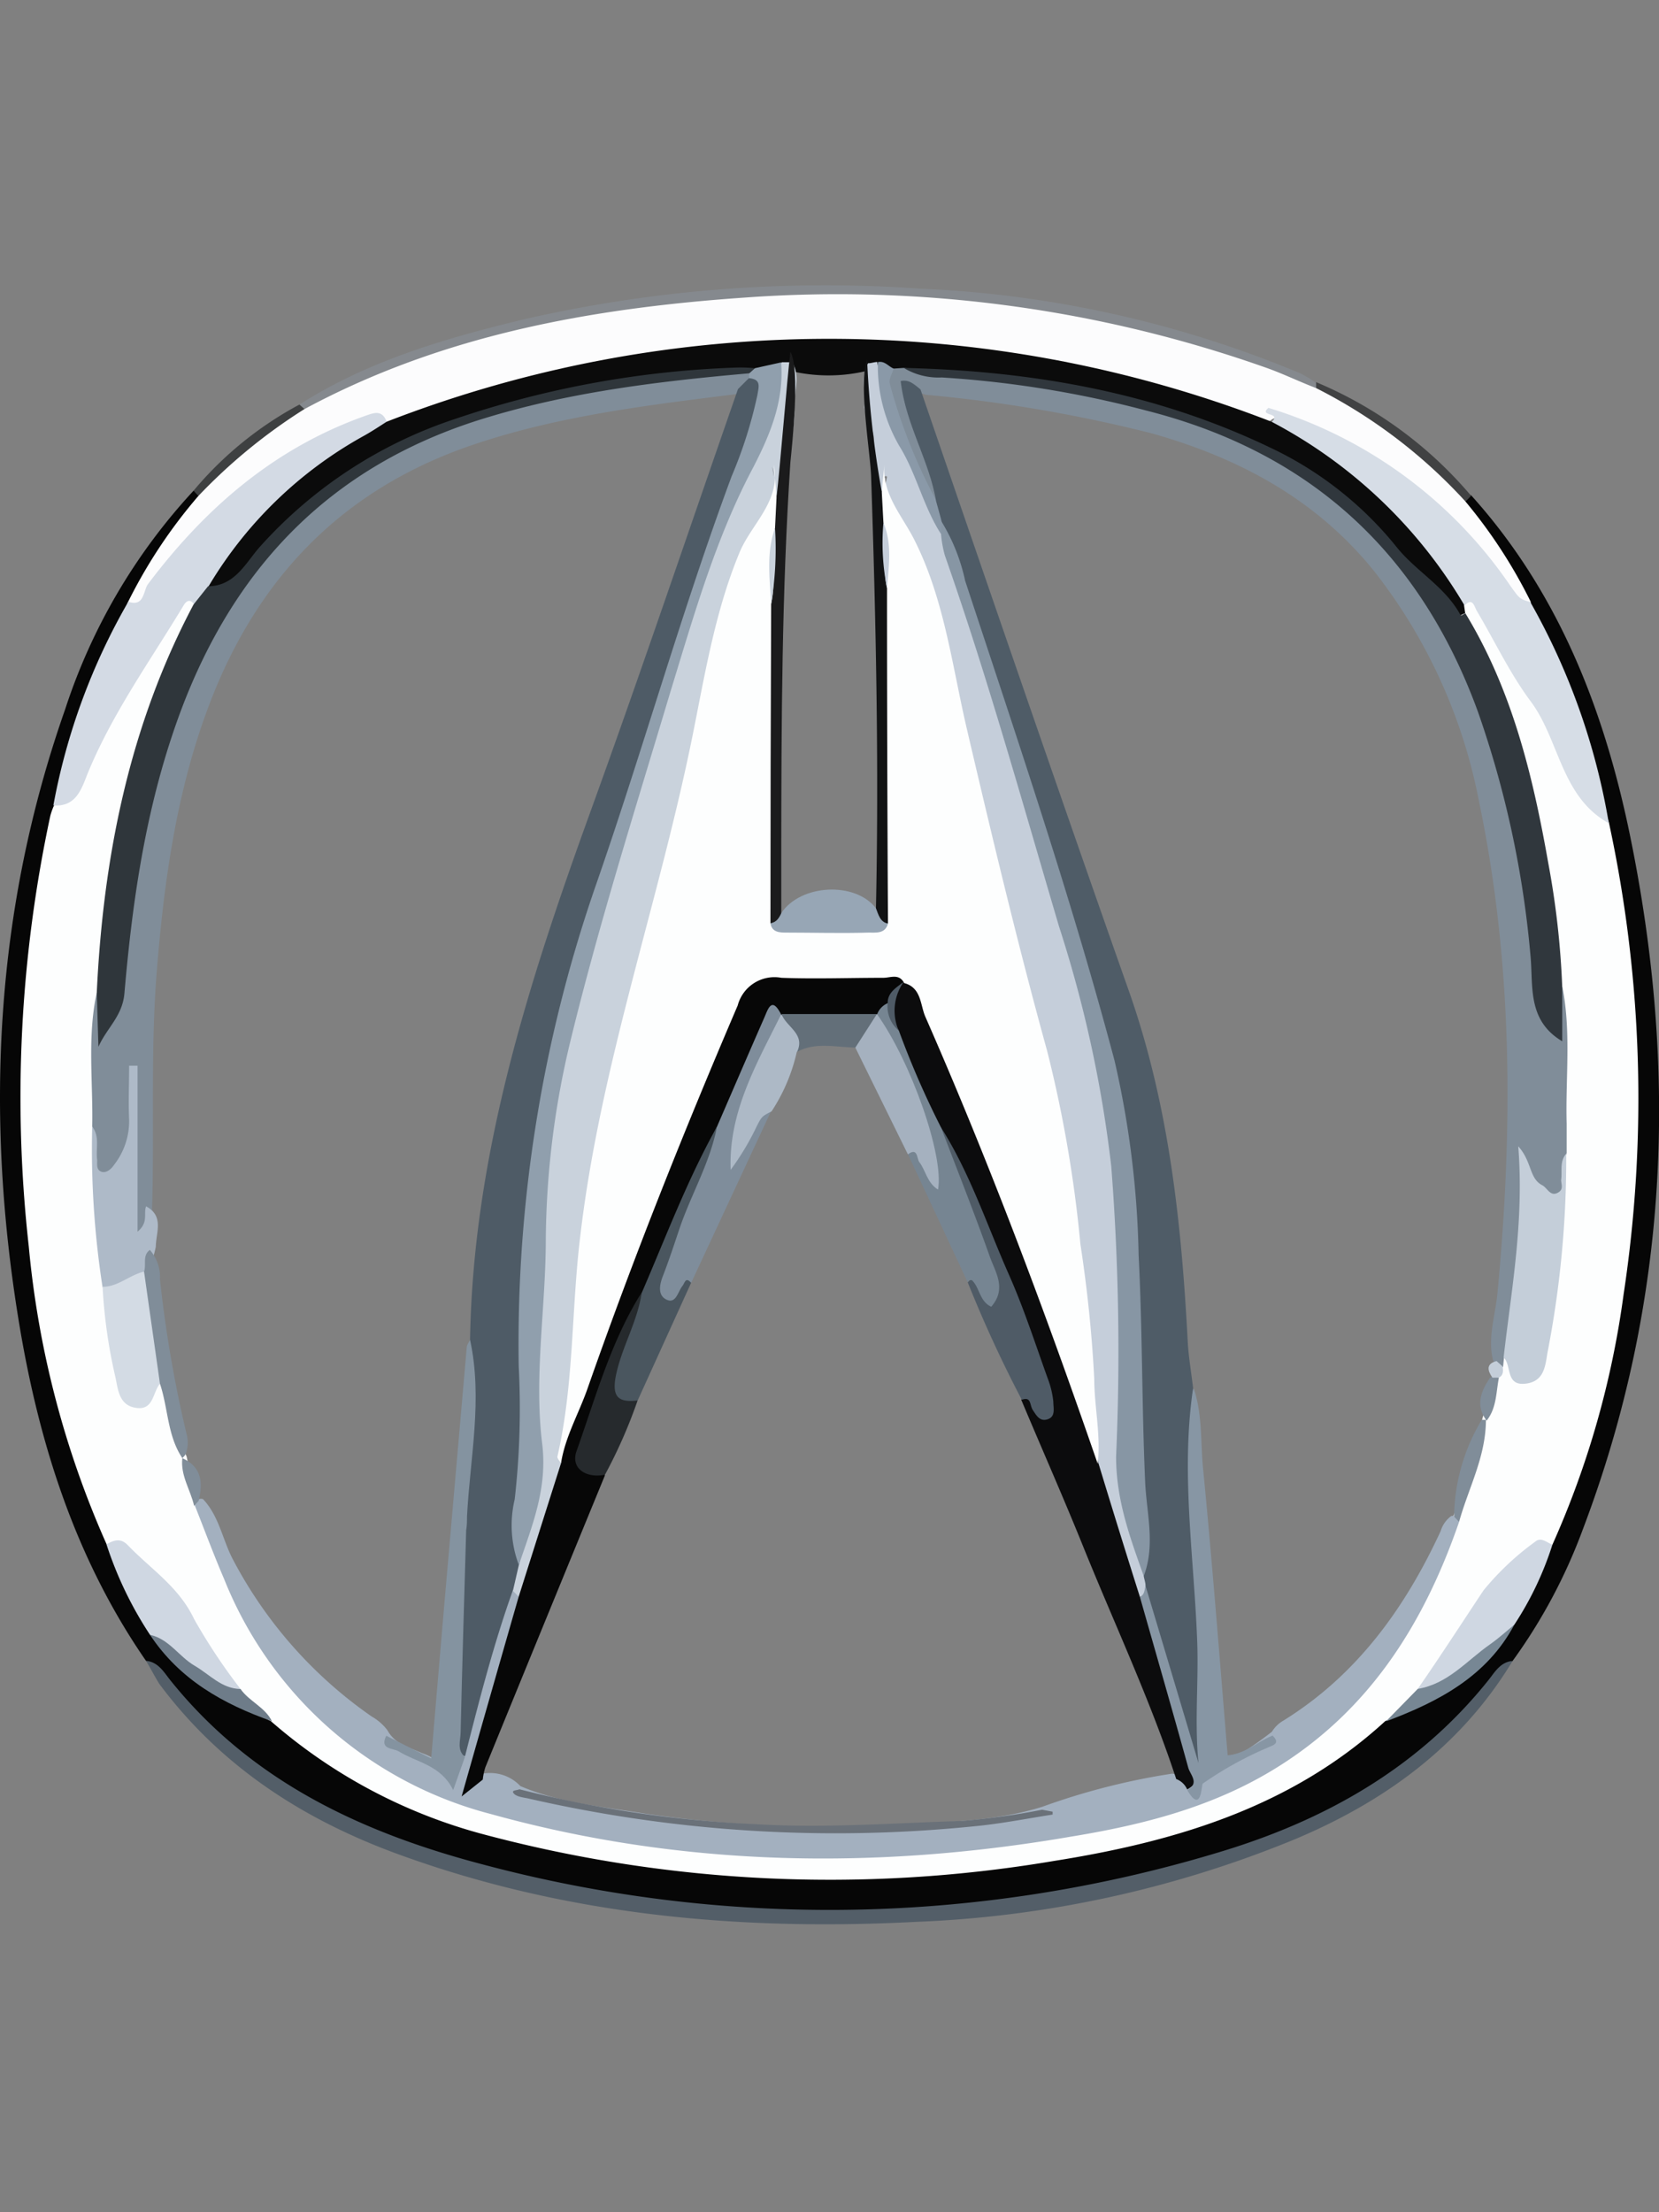 <svg id="Layer_1" data-name="Layer 1" xmlns="http://www.w3.org/2000/svg" viewBox="0 0 120 160"><rect x="0" y="0" width="120" height="160" fill="#808080" stroke="none"/><defs><style>.cls-1{fill:#060606;}.cls-2{fill:#535e68;}.cls-3{fill:#85898e;}.cls-4{fill:#414243;}.cls-5{fill:#3e4041;}.cls-6{fill:#fdfefe;}.cls-7{fill:#fcfcfd;}.cls-8{fill:#d6dde6;}.cls-9{fill:#d3dae4;}.cls-10{fill:#cfd7e2;}.cls-11{fill:#778794;}.cls-12{fill:#6e7c89;}.cls-13{fill:#a3b0bf;}.cls-14{fill:#0b0b0b;}.cls-15{fill:#808d99;}.cls-16{fill:#2f363b;}.cls-17{fill:#30373d;}.cls-18{fill:#c4ced9;}.cls-19{fill:#aebac8;}.cls-20{fill:#d3dbe4;}.cls-21{fill:#4e5b66;}.cls-22{fill:#c9d2dc;}.cls-23{fill:#070707;}.cls-24{fill:#0c0c0d;}.cls-25{fill:#8796a4;}.cls-26{fill:#8493a0;}.cls-27{fill:#6a7179;}.cls-28{fill:#c5ceda;}.cls-29{fill:#909fad;}.cls-30{fill:#8a99a8;}.cls-31{fill:#4f5c67;}.cls-32{fill:#7f8d9b;}.cls-33{fill:#4f5b66;}.cls-34{fill:#768592;}.cls-35{fill:#4a565f;}.cls-36{fill:#a5b1bf;}.cls-37{fill:#adb9c6;}.cls-38{fill:#262a2d;}.cls-39{fill:#636f79;}.cls-40{fill:#1b1b1c;}.cls-41{fill:#121314;}.cls-42{fill:#97a6b5;}</style></defs><title>Artboard 1</title><path class="cls-1" d="M10.56,120.12c-5.11-7.39-7.75-15.74-9.19-24.49C-1.1,80.6-.37,65.77,4.71,51.31A42.66,42.66,0,0,1,14,35.49c.37-.11.5.11.57.41-.95,2.2-2.85,3.78-3.9,5.92-.33.69-.76,1.34-1.08,2A54.13,54.13,0,0,0,4.3,58.62,95.69,95.69,0,0,0,2.22,85.5,77.44,77.44,0,0,0,8,111.2,41.21,41.21,0,0,0,11.17,118c2.17,3.23,5.46,4.88,8.94,6.26a46.28,46.28,0,0,0,9.43,5.94,67.79,67.79,0,0,0,18.69,4.5,83.1,83.1,0,0,0,13.65.78c9.32-.48,18.58-1.4,27.42-4.78a42,42,0,0,0,10.51-6.37c3.66-1.64,7.28-3.32,9.37-7a39.54,39.54,0,0,0,2.81-6,80.92,80.92,0,0,0,5.86-30.69A108.75,108.75,0,0,0,116,59.84a56.82,56.82,0,0,0-5.57-16,33.23,33.23,0,0,0-3.5-5.65,3.67,3.67,0,0,1-1.1-1.95c.08-.3.21-.53.58-.42,6.17,6.84,9.46,15.1,11.35,23.92C121.42,77,120.8,94,114.48,110.64a39.4,39.4,0,0,1-5.07,9.49c-2,2-3.62,4.33-5.77,6.2-5.29,4.59-11.6,7.06-18.19,9-10.64,3.11-21.57,3.7-32.51,3.05-9.92-.59-19.65-2.46-28.71-6.9a33.52,33.52,0,0,1-12-9.51A8.73,8.73,0,0,0,10.56,120.12Z"/><path class="cls-2" d="M10.56,120.12c.89.08,1.3.83,1.75,1.39,5.83,7.28,13.76,11,22.51,13.31a97.24,97.24,0,0,0,53.3-.84c7.66-2.29,14.44-6.08,19.54-12.46.45-.56.86-1.32,1.75-1.39-3.77,6.24-9.39,10.27-16,13A80.11,80.11,0,0,1,66.26,139c-12.88.67-25.56-.49-37.75-5-6.77-2.52-12.62-6.34-17-12.23C11.18,121.23,10.89,120.66,10.56,120.12Z"/><path class="cls-3" d="M21.66,29.26c5-3.19,10.59-4.8,16.26-6.17A97.72,97.72,0,0,1,66.6,20.88,79.94,79.94,0,0,1,94.05,27a9.2,9.2,0,0,1,1.12.67.38.38,0,0,1,0,.57,2.92,2.92,0,0,1-1.85-.39A90.74,90.74,0,0,0,66.38,22,96.56,96.56,0,0,0,31.3,26.12a83.58,83.58,0,0,0-8.91,3.7A.7.7,0,0,1,21.66,29.26Z"/><path class="cls-4" d="M95.2,28.07l0-.43a29.66,29.66,0,0,1,11.21,8.22l-.4.41c-1.36.1-1.68-1.23-2.45-1.89a42.91,42.91,0,0,0-7.33-5.24C95.76,28.9,95.27,28.67,95.2,28.07Z"/><path class="cls-5" d="M21.66,29.26l.38.34a1.13,1.13,0,0,1-.63.91,34.82,34.82,0,0,0-5.58,4.7c-.38.39-.78.89-1.48.66L14,35.49A25.89,25.89,0,0,1,21.66,29.26Z"/><path class="cls-6" d="M116.37,59.46a94.5,94.5,0,0,1,1.07,34.15,65.71,65.71,0,0,1-5.15,18.11,10.61,10.61,0,0,0-5,4.09c-1.46,2.18-2.77,4.47-4.42,6.52a6.75,6.75,0,0,1-2.67,2.15c-6.78,6.22-15.16,8.72-24,10.12a97.15,97.15,0,0,1-41.48-2,38.36,38.36,0,0,1-15.13-8.12A6.85,6.85,0,0,1,17,122.32c-1.45-2.11-2.91-4.21-4.29-6.37a11.42,11.42,0,0,0-5-4.26A68.35,68.35,0,0,1,2.08,90.14,97.11,97.11,0,0,1,3.64,59a4.89,4.89,0,0,1,.26-.73,7.34,7.34,0,0,0,2.35-3.18A66.84,66.84,0,0,1,12.69,44c.34-.5.85-1.58,1.51-.16a3.78,3.78,0,0,1-.46,1.65c-4.1,8.1-5.62,16.84-6.27,25.78a6.66,6.66,0,0,1-.12.76c-.46,3.11,0,6.24-.15,9.35-.26,3.78.41,7.49.71,11.22a34.35,34.35,0,0,0,.9,6.62c.44,2,.81,2.09,2.36.85a.6.6,0,0,1,.54-.1c1.12,1.62,1,3.64,1.79,5.38a24,24,0,0,0,1,3.42c1.78,4.63,3.64,9.2,6.94,13.06a27.86,27.86,0,0,0,13.63,8.71,86.18,86.18,0,0,0,19.39,3.08,92.94,92.94,0,0,0,29.63-2.87c9.37-2.51,15.7-8.46,19.49-17.27.51-1.18,1-2.39,1.45-3.58a47,47,0,0,0,2.13-7.06c.29-1,.53-2.06.78-3.1.11-.38.22-.77.34-1.15s.26-.56.62-.58c.66.17.76,1.38,1.66,1,.72-.31.82-1.12.92-1.8a78.26,78.26,0,0,0,1.26-14.08c-.17-3.81.27-7.62-.15-11.41a92.18,92.18,0,0,0-2.55-16,63,63,0,0,0-4.29-11.15,1.84,1.84,0,0,1-.07-.9c.88-1.27,1.3-.07,1.67.4,1,1.32,1.62,2.91,2.52,4.33a33.33,33.33,0,0,1,4,7.48C114.34,57.43,115.93,58,116.37,59.46Z"/><path class="cls-7" d="M14.35,35.87A40,40,0,0,1,22,29.6C32,24.21,42.79,22.29,53.9,21.52a93,93,0,0,1,37.75,5.1c1.2.43,2.37,1,3.55,1.45A37.59,37.59,0,0,1,106,36.27a36.65,36.65,0,0,1,4.71,7.23c.13.68-.28.6-.64.41a4.81,4.81,0,0,1-1.37-1.6C104.77,37.1,100,33,93.83,30.7c-.74-.27-1.52-1-2.24.06-3.21-1-6.29-2.31-9.57-3a100,100,0,0,0-28.77-2.24,86.34,86.34,0,0,0-24.83,5.27,2.49,2.49,0,0,0-2.36-.06C19.8,33.11,15,37.32,11,42.61c-.44.59-.64,1.66-1.8,1.25,0,0,0-.11,0-.16a.67.67,0,0,1,.07-.18A36.82,36.82,0,0,1,14.35,35.87Z"/><path class="cls-8" d="M92,30.5c.72-.69-1-.38-.25-1a32.62,32.62,0,0,1,17.47,12.83c.67.93.68,1,1.47,1.21a48.84,48.84,0,0,1,5.68,16c-3.46-1.91-3.56-6-5.64-8.8-1.5-2-2.61-4.37-3.91-6.56-.19-.33-.29-1-.9-.38-.61,0-.89-.42-1.17-.86A32.08,32.08,0,0,0,93.26,31.79C92.74,31.5,92,31.3,92,30.5Z"/><path class="cls-9" d="M9.28,43.52c1.17.4,1.08-.81,1.42-1.27,4.13-5.49,9.12-9.82,15.68-12.16.65-.23,1.26-.49,1.59.42-.18,1-1.1,1.2-1.77,1.58A31.41,31.41,0,0,0,15.43,42.51c-.36.52-.61,1.18-1.39,1.21-.26-.41-.53-.28-.72,0-2.4,4-5.2,7.86-7,12.27-.43,1.1-.84,2.39-2.46,2.26A46.18,46.18,0,0,1,9.28,43.52Z"/><path class="cls-10" d="M7.7,111.69c.52-.28,1-.49,1.54.06,1.65,1.73,3.69,3,4.8,5.35a42.27,42.27,0,0,0,3.36,5.06c-.8.54-1.45.07-2.1-.33a26.51,26.51,0,0,1-4.45-3.59A27.09,27.09,0,0,1,7.7,111.69Z"/><path class="cls-10" d="M102.55,122.15c1.63-2.35,3.18-4.75,4.76-7.13a19.93,19.93,0,0,1,3.74-3.52c.42-.36.84.07,1.24.22a23.42,23.42,0,0,1-2.75,5.78,18.69,18.69,0,0,1-4.73,4.18C104.14,122.14,103.46,122.75,102.55,122.15Z"/><path class="cls-11" d="M102.55,122.15c2.19-.36,3.55-2.05,5.24-3.23.61-.43,1.17-.94,1.75-1.42-2,3.76-5.5,5.58-9.29,7Z"/><path class="cls-12" d="M10.85,118.24c1.38.3,2.09,1.57,3.22,2.23s1.95,1.66,3.33,1.69c.63.9,1.77,1.31,2.27,2.33C16.14,123.24,13,121.49,10.85,118.24Z"/><path class="cls-13" d="M105.54,110.07c-2.52,7.31-6.43,13.57-13.17,17.76-4.57,2.85-9.67,4.15-14.87,5-14.11,2.43-28.17,2.21-42-1.63a28.46,28.46,0,0,1-19.29-17c-.76-1.77-1.43-3.58-2.14-5.37.12-.27.26-.5.61-.41,1.19,1.25,1.42,3,2.21,4.45a31.82,31.82,0,0,0,10,11.28,3.74,3.74,0,0,1,1.14,1c.54,1,1.58,1.22,2.48,1.64a3.87,3.87,0,0,1,2.12,1.71,11,11,0,0,0,.56-1.94c.78-3.41,2-6.7,2.8-10.09A2,2,0,0,1,37,115a.91.91,0,0,1,.73.44,1.52,1.52,0,0,1,0,1.13c-1.27,4-2.25,8.16-3.55,12.1a1.76,1.76,0,0,1,.75-.39,3,3,0,0,1,2.71.9c2.89,1.23,6,1.5,9.06,2a90,90,0,0,0,18.26.77c3.49-.18,7.05-.21,10.45-1.28a49.55,49.55,0,0,1,9.37-2.39,2.46,2.46,0,0,1,1.23.55A28,28,0,0,0,92,125.25a2.33,2.33,0,0,1,.82-.8c5.33-3.3,8.81-8.14,11.39-13.72a2.07,2.07,0,0,1,.76-1.08C105.28,109.57,105.42,109.81,105.54,110.07Z"/><path class="cls-14" d="M15.09,42.4A29.86,29.86,0,0,1,26.36,31.5c.55-.31,1.08-.66,1.61-1a88.41,88.41,0,0,1,64,0,35.19,35.19,0,0,1,13.92,13.22l.09.62c-.73.35-.64.26-1.48-.55-2.73-2.61-5.1-5.58-8.1-7.92a36.78,36.78,0,0,0-13.71-6.35A72.26,72.26,0,0,0,65.6,27.08a5.12,5.12,0,0,1-.87-.08,7.15,7.15,0,0,0-1.38-.26,2.74,2.74,0,0,0-.85.13,11.88,11.88,0,0,1-5.14,0,4.3,4.3,0,0,0-.87-.1,19.73,19.73,0,0,0-2,.32c-8.66.31-17.08,1.72-25.07,5.26-4.62,2.06-8.21,5.4-11.6,9a4.77,4.77,0,0,1-2,1.47C15.48,42.9,15,43.1,15.09,42.4Z"/><path class="cls-15" d="M64.6,26.66l.77-.05c5.08.67,10.19,1.06,15.22,2.19,7,1.58,13.52,4.26,18.69,9.38A37,37,0,0,1,108,52.83,76.68,76.68,0,0,1,111.44,71a8.29,8.29,0,0,0,1.36,3.84c-.37-1-.76-2.26.21-3.46.65,3.28.22,6.6.31,9.89,0,.71,0,1.41,0,2.11a6.09,6.09,0,0,0-.16,1.9c0,.47.24,1.09-.42,1.34s-1-.14-1.38-.47a2.54,2.54,0,0,1-1.1-2.21c.56,3.79-.08,7.86-.62,11.94a3.46,3.46,0,0,1-.85,2.29l-.07.7c-.42.09-.58-.2-.73-.5-.39-1.62.16-3.2.32-4.78,1.13-11.9,1.14-23.76-1.31-35.53a38.86,38.86,0,0,0-7.58-16.72c-4.2-5.23-9.8-8.22-16.12-10a105.41,105.41,0,0,0-16.35-2.79c-.86-.32-1.2-.11-.91.84.47,1.52,1,3,1.56,4.51.29.78.9,1.62.05,2.45a1,1,0,0,1-.86-.68,55.05,55.05,0,0,1-2.69-7C63.88,27.91,63.61,27.1,64.6,26.66Z"/><path class="cls-15" d="M6.67,81.48C6.74,78.25,6.3,75,7,71.79c.89,1,.51,2,.22,3.07,0,0,0,0,0,0,2-2.7,1.53-5.93,2-9A59.82,59.82,0,0,1,14.8,46.36,30.81,30.81,0,0,1,29,32.4c7.17-3.49,14.88-4.78,22.74-5.4a10.45,10.45,0,0,1,2.3-.18.48.48,0,0,1,.33.49,1.45,1.45,0,0,1-1,1.18c-6.44.81-12.88,1.56-19.1,3.66C24.77,35.35,18.6,41.81,15.12,51c-2.34,6.18-3.25,12.66-3.78,19.25C10.88,76,11.17,81.67,11,87.4a2.14,2.14,0,0,1-.92,2C8.87,86,10,82.72,9.7,79.79c-.08,1.18.3,2.73-.63,4.09-.44.63-.89,1.42-1.78,1.17S6.91,84,6.82,83.37A6.31,6.31,0,0,0,6.67,81.48Z"/><path class="cls-16" d="M54.19,27c-6.66.59-13.27,1.38-19.68,3.42C23.87,33.84,17,41,13.11,51.33,10.61,58,9.6,64.86,9,71.84c-.14,1.66-1.28,2.51-1.88,3.87L7,71.79C7.46,62,9.35,52.49,14,43.72l1.05-1.32c1.93,0,2.73-1.7,3.71-2.81a32.71,32.71,0,0,1,14.13-9.28,70.61,70.61,0,0,1,20.54-3.73,11.18,11.18,0,0,1,1.15.05C54.63,26.93,54.5,27.08,54.19,27Z"/><path class="cls-17" d="M113,71.39v3.92c-2.58-1.53-2.08-4.08-2.3-6.23a72.19,72.19,0,0,0-3.8-17.61c-4.19-11.5-12.15-18.78-24-21.78A76.31,76.31,0,0,0,68.12,27.3a4.85,4.85,0,0,1-2.75-.69c9.2.21,18.14,1.75,26.48,5.75A25.89,25.89,0,0,1,101,39.54c1.42,1.79,3.57,2.9,4.67,5l.32-.19c3.39,5.56,4.89,11.77,6,18.07A61.33,61.33,0,0,1,113,71.39Z"/><path class="cls-18" d="M108.76,98.18c.56-4.91,1.49-9.79,1.06-15.27,1,1.1.78,2.32,1.73,2.81.37.19.57.82,1.1.56s.23-.68.28-1c.07-.62-.12-1.29.36-1.84a73.36,73.36,0,0,1-1.36,14.41c-.16,1-.26,2.11-1.65,2.23S109.35,98.73,108.76,98.18Z"/><path class="cls-19" d="M6.67,81.48c.57.74.24,1.61.36,2.42,0,.3-.07.7.29.84s.73-.19.93-.49A5.13,5.13,0,0,0,9.34,81c-.06-1.31,0-2.61,0-3.92h.61v12c.82-.68.41-1.32.62-1.83,1.32.71.71,1.89.7,2.92A8.17,8.17,0,0,1,10.67,92c-.94.79-1.83,1.72-3.25,1.11A65.19,65.19,0,0,1,6.67,81.48Z"/><path class="cls-20" d="M7.42,93.07c1.13,0,1.95-.86,3-1.1a14.14,14.14,0,0,1,1.15,8.11c-.53.62-.45,1.91-1.69,1.75s-1.33-1.24-1.52-2.17A37.64,37.64,0,0,1,7.42,93.07Z"/><path class="cls-15" d="M11.57,100.08c-.38-2.7-.77-5.41-1.15-8.11.18-.51-.14-1.16.42-1.57a3,3,0,0,1,.73,2.13,89.58,89.58,0,0,0,1.92,11.17,2.3,2.3,0,0,1-.08,1.51,2.62,2.62,0,0,1-.22.25C12.1,103.84,12.17,101.86,11.57,100.08Z"/><path class="cls-15" d="M105.54,110.07l-.36-.38a13.83,13.83,0,0,1,2-7l.3,0C107.48,105.36,106.21,107.64,105.54,110.07Z"/><path class="cls-15" d="M14.37,108.55l-.33.36c-.26-1.16-1-2.19-.85-3.45h0C14.6,106.1,14.69,107.25,14.37,108.55Z"/><path class="cls-15" d="M108.42,99.64c-.21,1.06-.16,2.2-.89,3.11l0,0c-.82-1.1-.42-2.11.24-3.09A.6.6,0,0,1,108.42,99.64Z"/><path class="cls-18" d="M108.42,99.64l-.47,0c-.36-.52-.47-1,.3-1.2l.44.39C108.74,99.18,108.74,99.47,108.42,99.64Z"/><path class="cls-21" d="M34,96.9c.22-13.3,4.2-25.74,8.67-38.09,3.69-10.18,7.15-20.45,10.71-30.67l.79-.79c1.51-.23,1.1.86,1,1.58-.25,2.4-1.35,4.56-2.17,6.78-3.27,8.87-6.06,17.9-8.85,26.93C42.56,67.86,40.79,73,39.66,78.4a93.5,93.5,0,0,0-1.22,10.14c-.68,6.74.11,13.51-.67,20.24a12.29,12.29,0,0,0,.14,4.23,2.16,2.16,0,0,1-.81,2c-1.4,3.92-2.43,7.94-3.46,12-1.28-.32-.87-1.41-.91-2.19-.2-3.59.47-7.15.39-10.75a122.66,122.66,0,0,1,.88-13C34.12,99.68,33.65,98.3,34,96.9Z"/><path class="cls-22" d="M37.1,115.06l.43-1.87c.19-.43-.08-.91.08-1.33,1.85-4.61.63-9.41,1-14.12.51-7.56.23-15.2,2.14-22.64,1.35-5.25,2.89-10.43,4.45-15.61,2.23-7.38,4.37-14.79,7.15-22a31.43,31.43,0,0,1,2.86-6.31,7.68,7.68,0,0,0,.68-2.8c.16-.75.08-1.56.66-2.18h.76c.68,1.17,0,2.39.16,3.59-.05,1.64-.51,3.25-.44,4.91a1.13,1.13,0,0,1-.71,1.23c-.72-.53-.14-1.31-.48-2.17.5,2.16-.32,3.71-1.22,5.36C52.47,43,51.94,47.31,51,51.5c-1.92,8.33-3.82,16.67-6.12,24.91C43.21,82.25,42.78,88.3,42,94.29c-.52,3.81-.18,7.68-1,11.46-.73,3.4-1.51,6.79-3.45,9.76Z"/><path class="cls-23" d="M37.51,115.51q1.53-4.83,3.07-9.68c-.19-1.8.72-3.35,1.26-5C45,91.52,48.76,82.43,52.46,73.3c1-2.37,2.34-3.47,4.95-3.19s5.14-.26,7.69.29a1,1,0,0,1,.39.43c-.06.83-.76,1.29-1.1,2a3,3,0,0,1-.87.8,2.23,2.23,0,0,1-.58.21,38.08,38.08,0,0,1-5.85,0,3.58,3.58,0,0,1-.54-.14c-1-.41-1,.47-1.22,1-1.12,2.34-2,4.78-3.2,7.1-1.93,3.88-3.53,7.89-5.31,11.83-2,3.36-3,7.13-4.48,10.73-.63,1.57.85,1.62,1.42,2.34q-4.34,10.56-8.65,21.11a4.5,4.5,0,0,0-.19.9l-1.53,1.22C34.82,124.89,36.16,120.2,37.51,115.51Z"/><path class="cls-24" d="M85.08,128.67c-1.89-5.74-4.46-11.2-6.72-16.79-1.44-3.57-3-7.09-4.49-10.64.79-.91.95.64,1.79.31a23.13,23.13,0,0,0-1.73-5.74c-1.67-4.44-3.69-8.74-5.59-13.09a3.57,3.57,0,0,0-.65-1,44.65,44.65,0,0,1-3.15-7.19,3.32,3.32,0,0,1,.85-3.53h0c1.29-.44,1.32.73,1.61,1.37,2.16,4.73,4.13,9.55,6,14.41,2.4,6.23,4.73,12.49,6.84,18.83,1,3.28,2.08,6.52,3.07,9.8,1.13,3.86,2.4,7.67,3.36,11.58.19.79.8,1.8-.4,2.43A1.4,1.4,0,0,0,85.08,128.67Z"/><path class="cls-25" d="M85.88,129.47c.91-.5.21-1.11.07-1.62-1.14-4.13-2.33-8.24-3.5-12.36.26-.23,0-1,.76-.72A44.66,44.66,0,0,1,86.42,126c-.6-2.86-.41-5.78-.57-8.67-.23-4.35-.46-8.71-.5-13.07a5.57,5.57,0,0,1,1-3.83c.64,1.91.48,3.92.68,5.88.67,6.84,1.19,13.68,1.77,20.64,1.26-.09,2.16-1,3.25-1.42.63.61-.06.71-.38.88A25.78,25.78,0,0,0,87,129C86.9,129.05,86.92,131.26,85.88,129.47Z"/><path class="cls-26" d="M34,96.9c.93,4.28,0,8.53-.22,12.78,0,.32,0,.64-.06,1-.14,4.86-.29,9.73-.4,14.59,0,.6-.3,1.29.31,1.8l-.85,2.4c-.89-1.82-2.64-2-3.94-2.8-.37-.24-1.42-.11-.9-1.13l3.25,1.64c.32-3.74.62-7.27.92-10.81q.83-9.47,1.65-18.92C33.78,97.23,33.93,97.07,34,96.9Z"/><path class="cls-27" d="M37.57,129.41a83.48,83.48,0,0,0,17,2.52c5,.31,10-.07,15-.23a52.68,52.68,0,0,0,5.81-.81l.76.14,0,.21c-1.87.29-3.72.66-5.6.84a99.41,99.41,0,0,1-32.31-2c-.37-.08-.86-.12-1.07-.37S37.4,129.5,37.57,129.41Z"/><path class="cls-28" d="M82.86,114.71c-.09.29-.06.64-.41.78q-1.53-4.83-3-9.67C78,97,77.94,87.9,75.91,79.12c-1.48-6.4-3.38-12.69-4.85-19.1-1.11-4.83-2.28-9.65-3.31-14.5a25,25,0,0,0-3.06-7.89,3.76,3.76,0,0,1-.54-3.08c.07-.25-.4,0-.14,0,0,0,0,0,0,.15,0,.33,0,.65-.29.85-1.35-1.13-.16-3-.6-4.35a6.41,6.41,0,0,1-.6-1.74c.14-1.08-.32-2.13.27-3.19.26,0,.41-.08.66-.09.87,4.5,3,8.48,5,12.53C71,46.08,73.27,53.53,75.42,61c2.06,7.17,4.58,14.23,5.32,21.73a166.45,166.45,0,0,1,.57,22.77c-.11,3,1.16,5.5,1.73,8.25A1.14,1.14,0,0,1,82.86,114.71Z"/><path class="cls-29" d="M56.5,26.21c.22,2.76-.77,5.17-2,7.56-2.73,5.13-4.3,10.71-6,16.24C46,58.37,43.36,66.69,41.29,75.17a62.77,62.77,0,0,0-1.81,14.45c0,4.94-.87,9.91-.26,14.82.39,3.24-.74,5.92-1.69,8.75a8.14,8.14,0,0,1-.3-4.75,58.42,58.42,0,0,0,.29-9.62,101.23,101.23,0,0,1,5.63-34.94c3.39-9.76,6.17-19.73,9.77-29.43a32.22,32.22,0,0,0,1.86-5.86c.11-.65.29-1.15-.6-1.24,0-.11,0-.22,0-.33l.43-.39Z"/><path class="cls-30" d="M68.07,38.63c-1.29-2-1.79-4.39-3-6.34a11.51,11.51,0,0,1-1.57-6.1c.49-.11.76.31,1.14.47-.1.36-.37.77-.28,1.08a39.06,39.06,0,0,0,3.39,8.51c.72.3.81.91.8,1.57A1.16,1.16,0,0,1,68.07,38.63Z"/><path class="cls-31" d="M68.12,37.75c-.13-.5-.27-1-.41-1.5-.51-3-2.2-5.54-2.56-8.69.62-.14,1,.27,1.43.6,5,14.56,10,29.13,15.13,43.67C84.56,80,85.46,88.46,85.91,97c.06,1.14.26,2.27.39,3.4-.91,6.15.08,12.27.3,18.41.1,2.87-.2,5.77.09,8.7q-1.91-6.4-3.83-12.81c0-.23-.09-.47-.13-.7-.35-7.76-.85-15.51-.92-23.28-.09-8.91-2.39-17.41-5.14-25.82s-5.08-16.84-8-25.12A13.23,13.23,0,0,0,68.12,37.75Z"/><path class="cls-32" d="M51.86,81.49c1.14-2.63,2.27-5.26,3.42-7.88.28-.64.54-1.58,1.22-.24-.36,2.59-2,4.71-2.68,7.18a8.22,8.22,0,0,0-.68,3c.91-1.14.91-2.91,2.49-3.64,0,0,.1.06.15.1a.3.3,0,0,1,0,.34L50,92.77c-.2,0-.29.2-.4.36-.39.59-.56,1.71-1.61,1.12-.86-.49-.73-1.4-.43-2.25,1.15-3.21,2.59-6.3,3.89-9.44A4.67,4.67,0,0,1,51.86,81.49Z"/><path class="cls-33" d="M68.07,81.55c2.1,3.32,3.3,7,4.89,10.6,1.09,2.45,1.91,5,2.83,7.56a6.56,6.56,0,0,1,.4,1.67c0,.48.2,1.12-.48,1.29-.52.13-.75-.31-1-.68s-.09-1-.8-.75A91.45,91.45,0,0,1,70,92.75c1-1.09.84.68,1.61.49a4.83,4.83,0,0,0-.53-2.43c-.95-2.43-1.87-4.88-2.89-7.29C67.91,82.9,67.5,82.24,68.07,81.55Z"/><path class="cls-34" d="M68.07,81.55c1.18,3.1,2.41,6.19,3.52,9.32.39,1.12,1.26,2.32.11,3.64-.85-.38-.83-1.38-1.4-1.92,0,0-.12,0-.17,0s-.09.09-.14.14l-4.32-9.26c0-.7.35-.52.7-.28.53.37.58,1.12,1.38,1.68a50.59,50.59,0,0,0-3.21-8.68c-.39-.94-1.11-1.75-1.09-2.84a1.37,1.37,0,0,1,.78-.8c.34.63.39,1.36.79,2A64.16,64.16,0,0,0,68.07,81.55Z"/><path class="cls-35" d="M51.86,81.49c-.5,2.61-1.87,4.89-2.71,7.37-.39,1.16-.77,2.32-1.21,3.45-.26.67-.36,1.41.3,1.7s.8-.6,1.12-1c.18-.22.22-.69.63-.23l-3.87,8.52c-1.44.67-2.23.11-2-1.55a21.52,21.52,0,0,1,1.59-4.5c.22-.6.49-1.18.72-1.77C48.17,89.45,49.71,85.34,51.86,81.49Z"/><path class="cls-36" d="M63.45,73.37c2.44,3.42,4.85,10.21,4.4,12.67-.81-.51-.89-1.4-1.36-2-.18-.23-.09-1.09-.82-.55-1.27-2.57-2.53-5.15-3.8-7.72-.14-1.24.66-1.87,1.56-2.43Z"/><path class="cls-37" d="M55.81,80.38c-.71.37-.71.37-1.07,1.07a19,19,0,0,1-1.89,3.16c-.16-4.19,1.88-7.67,3.65-11.24l0,0c.86.71,2.36,1.16,1.13,2.73A13,13,0,0,1,55.81,80.38Z"/><path class="cls-38" d="M46.42,93.47c-.29,2-1.3,3.71-1.78,5.62s0,2.37,1.48,2.2a36.15,36.15,0,0,1-2.36,5.37c-1.45.28-2.48-.51-2.06-1.7C43.09,101.05,44.19,97,46.42,93.47Z"/><path class="cls-39" d="M57.66,76.07c.61-1.32-.81-1.8-1.13-2.73h6.9l-1.56,2.43C60.46,75.74,59,75.35,57.66,76.07Z"/><path class="cls-6" d="M63.78,35.56c.06-.66.13-1.33.19-2-.18,2.19,1.27,3.71,2.15,5.45,2.21,4.36,2.75,9.2,3.85,13.86C71.78,60.6,73.62,68.32,75.74,76a91.7,91.7,0,0,1,2.41,14,96.71,96.71,0,0,1,1,9.72c0,2,.49,4.09.25,6.15-3.77-10.93-7.82-21.75-12.47-32.34-.37-.85-.28-2.1-1.53-2.43-.37-.72-1-.37-1.54-.38-2.45,0-4.9.09-7.34,0a2.75,2.75,0,0,0-3.16,2C49.48,81.78,45.8,91,42.5,100.42c-.63,1.81-1.62,3.49-1.92,5.41-.09-.16-.29-.35-.26-.49,1.21-5.25,1-10.65,1.66-16C43.45,76.85,47.76,65,50.19,52.73c.86-4.32,1.6-8.68,3.31-12.79.87-2.08,3-3.7,2.48-6.34l.19,2.34a3.47,3.47,0,0,1,.26,2.33,33,33,0,0,0-.14,5.53c-.32,7.45-.2,14.89-.11,22.33a1,1,0,0,0,.81.73,20.82,20.82,0,0,0,5.74,0,1.15,1.15,0,0,0,1-.84,84.49,84.49,0,0,0,.13-8.86q.06-7.24,0-14.48c-.31-1.59.07-3.22-.31-4.81A3.6,3.6,0,0,1,63.78,35.56Z"/><path class="cls-40" d="M55.73,66.79q0-11.55.05-23.11c.4-1.81-.1-3.68.28-5.49l.11-2.25c.25-2.08.75-8.41,1-10.49.73,1.2.12,6.77,0,8-.62,9.38-.65,18.77-.66,28.16,0,1.48,0,3,0,4.44C56.58,66.64,56.35,66.92,55.73,66.79Z"/><path class="cls-33" d="M65,74.53a2.27,2.27,0,0,1-.79-2c0-.76.64-1.11,1.16-1.52A3.63,3.63,0,0,0,65,74.53Z"/><path class="cls-25" d="M68.12,37.75A13.71,13.71,0,0,1,69.81,42c3.79,11.51,7.7,23,10.81,34.72a68.13,68.13,0,0,1,1.74,14.07c.28,5.45.23,10.91.47,16.36.1,2.29.76,4.57-.1,6.84-1-2.81-2-5.5-2-8.64a173,173,0,0,0-.35-21A89.55,89.55,0,0,0,76.6,67c-2.66-9-5.16-18-8.26-26.84a8.37,8.37,0,0,1-.27-1.51C68.09,38.34,68.1,38,68.12,37.75Z"/><path class="cls-41" d="M64.16,42.54q0,12.14.07,24.26c-.86.08-1.07-.35-.87-1.11.22-10.42,0-20.84-.35-31.25-.06-1.71-.93-6.76-.29-8.46a69.84,69.84,0,0,0,1.06,9.58l.12,2.24C64.27,39.36,63.79,41,64.16,42.54Z"/><path class="cls-42" d="M63.36,65.69c.18.46.3,1,.87,1.11-.21.77-.91.64-1.41.65-2,.06-4,0-5.92,0-.48,0-1.07,0-1.17-.68.44-.06.63-.39.79-.74C57.92,63.94,61.86,63.74,63.36,65.69Z"/><path class="cls-22" d="M56.06,38.19a24.62,24.62,0,0,1-.28,5.49C55.68,41.84,55.41,40,56.06,38.19Z"/><path class="cls-28" d="M64.16,42.54a16.74,16.74,0,0,1-.26-4.74C64.55,39.35,64.28,41,64.16,42.54Z"/></svg>